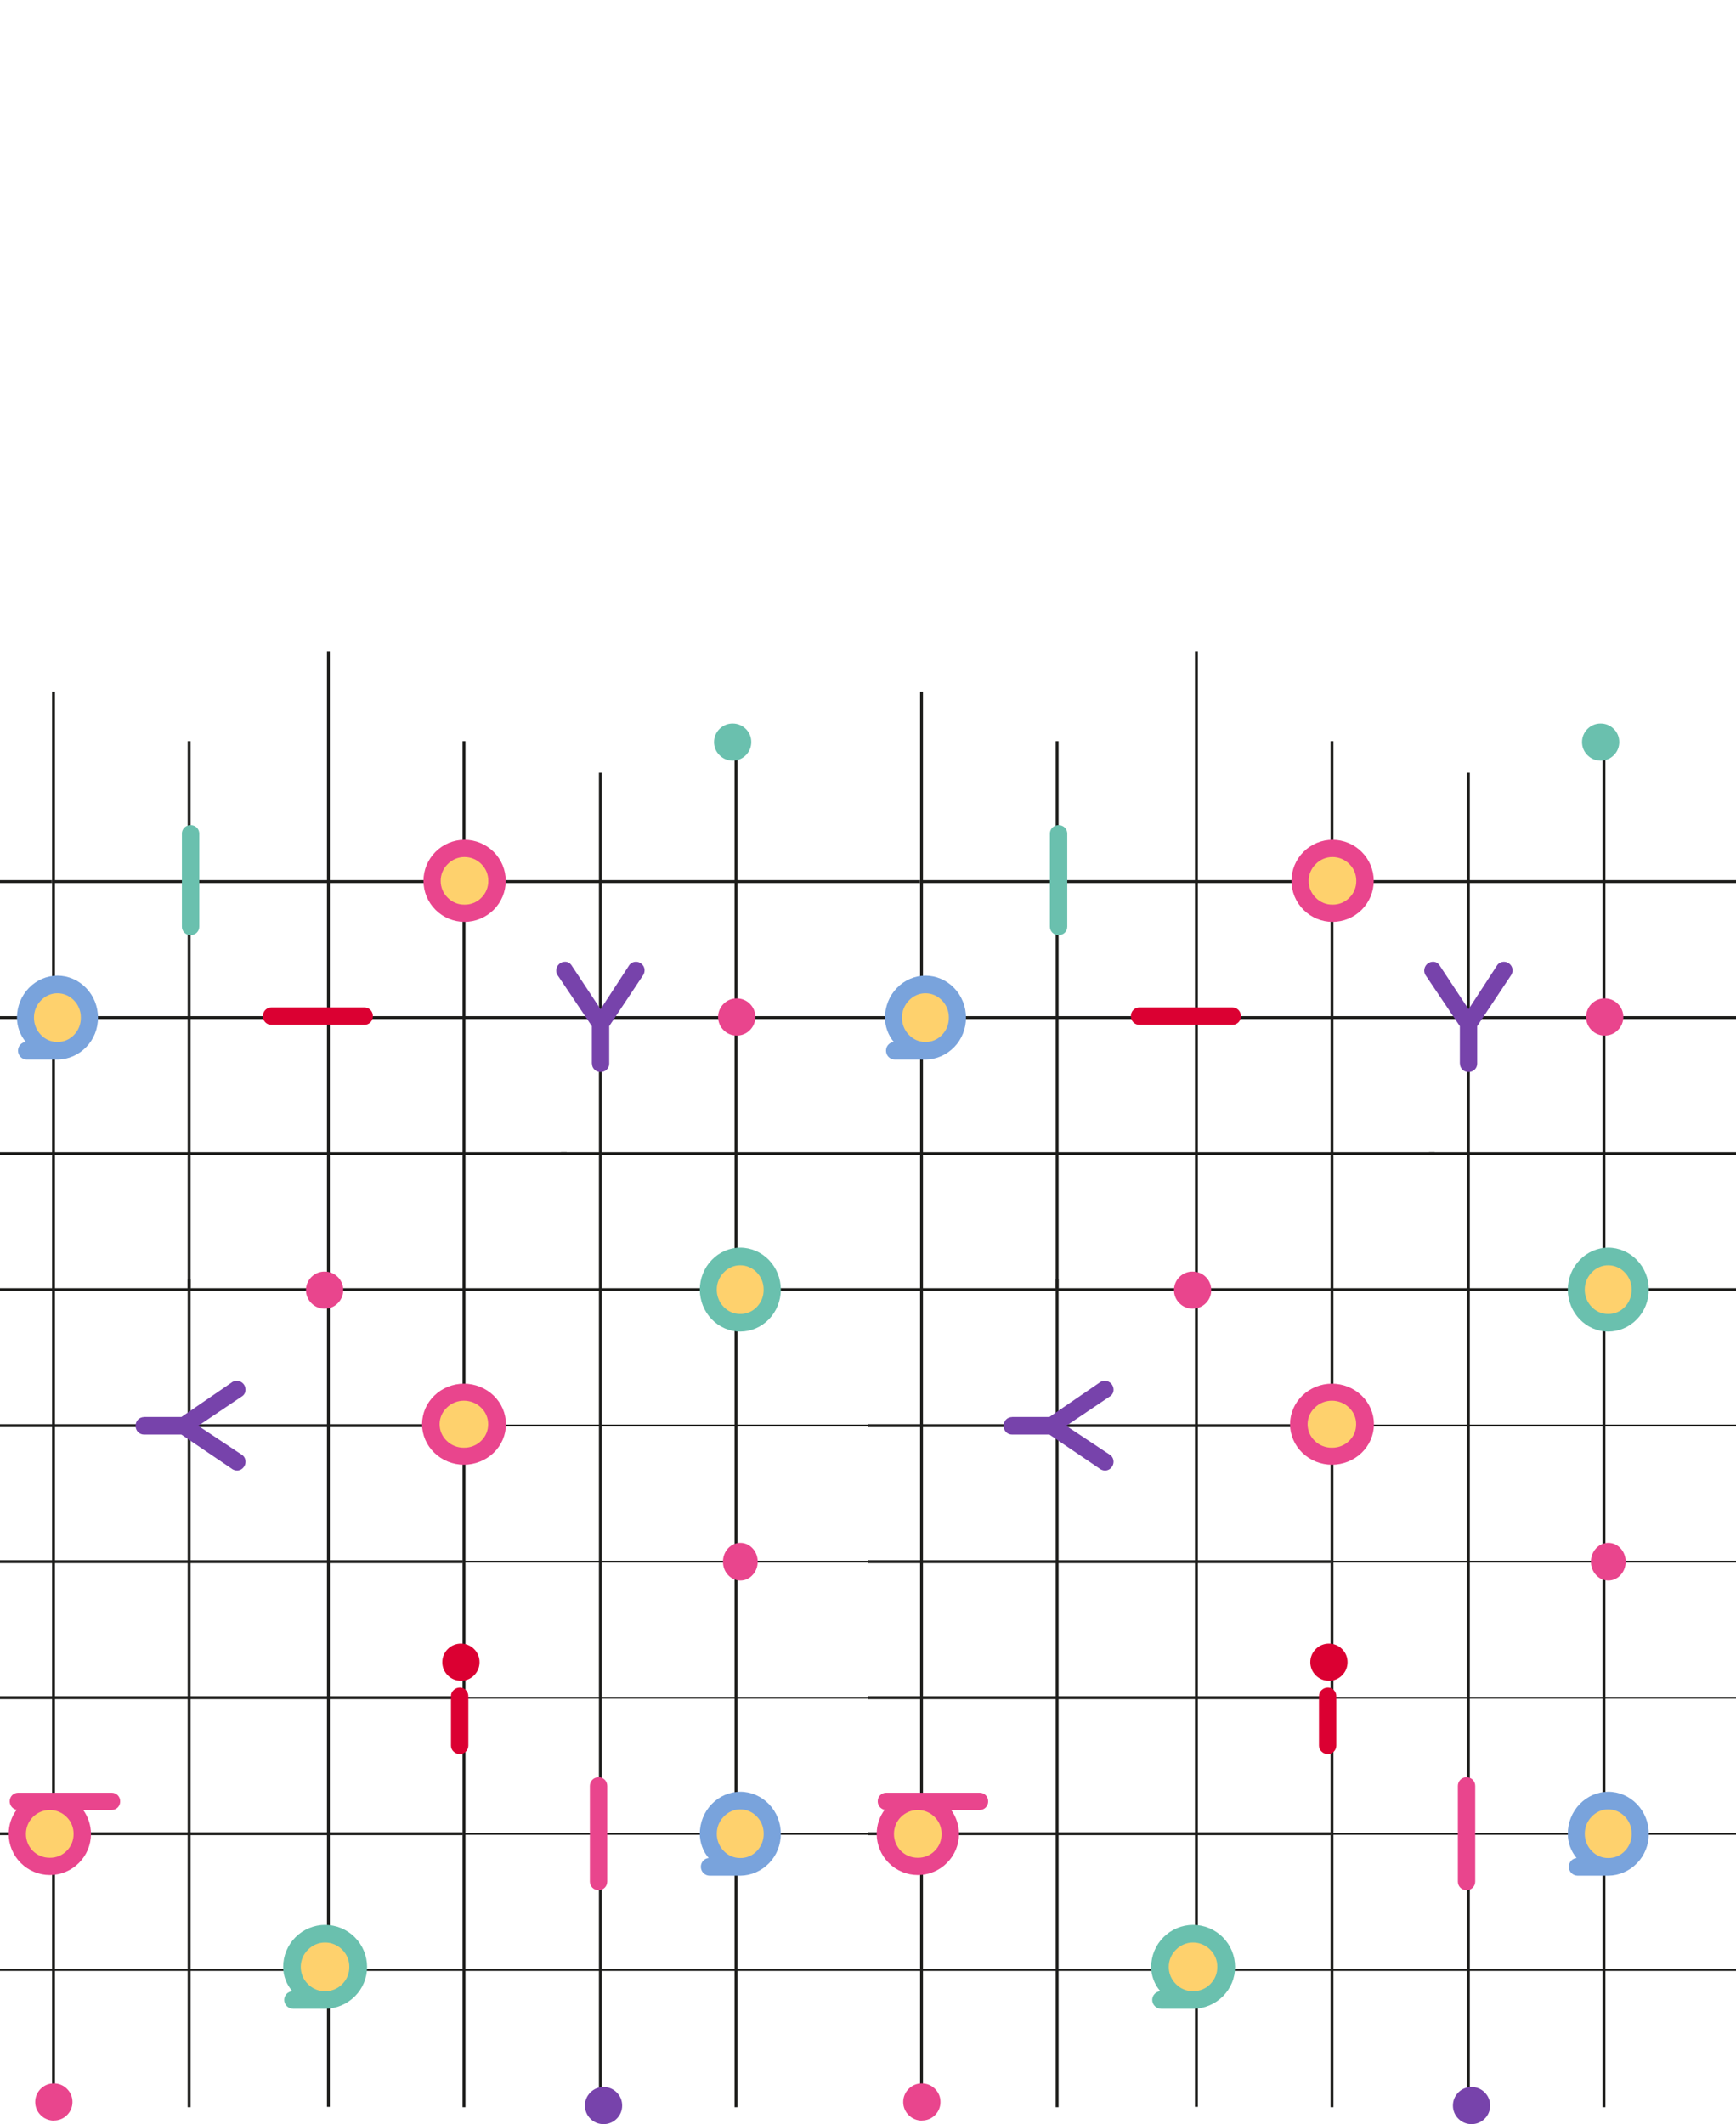 <svg width="600" height="734" viewBox="0 0 600 734" fill="none" xmlns="http://www.w3.org/2000/svg">
<g clip-path="url(#clip0_2_145)">
<path d="M17.867 304.113H-77.133V305.113H17.867" fill="#1D1D1B"/>
<path d="M300.867 304.113H17.867V305.113H300.867" fill="#1D1D1B"/>
<path d="M17.867 351.113H-77.133V352.113H17.867" fill="#1D1D1B"/>
<path d="M206.867 351.113H11.867V352.113H206.867" fill="#1D1D1B"/>
<path d="M300.867 351.113H206.867V352.113H300.867" fill="#1D1D1B"/>
<path d="M195.867 398.113H-77.133V399.113H195.867" fill="#1D1D1B"/>
<path d="M300.867 398.113H193.867V399.113H300.867" fill="#1D1D1B"/>
<path d="M300.867 445.113H-77.133V446.113H300.867" fill="#1D1D1B"/>
<path d="M159.867 492.113H-77.133V493.113H159.867" fill="#1D1D1B"/>
<path d="M159.867 539.113H-77.133V540.113H159.867" fill="#1D1D1B"/>
<path d="M159.867 586.113H-77.133V587.113H159.867" fill="#1D1D1B"/>
<path d="M159.867 633.113H-77.133V634.113H159.867" fill="#1D1D1B"/>
<path d="M160.035 680.422H-77.484V681.032H160.035" fill="#1D1D1B"/>
<path d="M301.867 492.238H158.229V492.849H301.867" fill="#1D1D1B"/>
<path d="M301.867 539.279H160.036V539.89H301.867" fill="#1D1D1B"/>
<path d="M301.867 586.326H160.219V586.937H301.867" fill="#1D1D1B"/>
<path d="M301.867 633.375H160.036V633.986H301.867" fill="#1D1D1B"/>
<path d="M301.867 680.422H160.036V681.032H301.867" fill="#1D1D1B"/>
<path d="M207 267L207 728H208L208 267" fill="#1D1D1B"/>
<path d="M253.867 256.113L253.867 728.113H254.867L254.867 256.113" fill="#1D1D1B"/>
<path d="M159.867 256.113L159.867 728.113H160.867L160.867 256.113" fill="#1D1D1B"/>
<path d="M64.867 442.113L64.867 728.113H65.867L65.867 442.113" fill="#1D1D1B"/>
<path d="M113 225L113 728H114L114 225" fill="#1D1D1B"/>
<path d="M65.867 445.113L65.867 256.113H64.867L64.867 445.113" fill="#1D1D1B"/>
<path d="M18 239L18 728H19L19 239" fill="#1D1D1B"/>
<path d="M49.783 489.616H62.697L79.876 477.839C80.427 477.372 81.12 477.115 81.836 477.113C82.262 477.114 82.683 477.206 83.072 477.384C83.461 477.561 83.809 477.819 84.094 478.142C84.604 478.725 84.88 479.482 84.867 480.262C84.865 480.675 84.768 481.082 84.583 481.449C84.398 481.816 84.13 482.134 83.802 482.376L68.521 492.672L83.856 502.844C84.176 503.118 84.433 503.461 84.608 503.848C84.782 504.235 84.871 504.656 84.867 505.082C84.864 505.794 84.612 506.482 84.155 507.022C83.885 507.367 83.541 507.645 83.15 507.835C82.759 508.024 82.33 508.119 81.897 508.113C81.181 508.102 80.49 507.845 79.937 507.382L62.697 495.697H49.783C49.395 495.701 49.01 495.624 48.651 495.473C48.292 495.321 47.967 495.098 47.695 494.815C47.423 494.533 47.209 494.198 47.067 493.83C46.925 493.461 46.858 493.068 46.868 492.672C46.858 492.277 46.925 491.883 47.067 491.515C47.209 491.147 47.423 490.811 47.695 490.529C47.967 490.247 48.292 490.023 48.651 489.871C49.01 489.72 49.395 489.644 49.783 489.647V489.616Z" fill="#7743AB"/>
<path d="M204.555 367.485V354.566L192.955 337.331C192.493 336.78 192.24 336.084 192.241 335.365C192.244 334.938 192.336 334.516 192.51 334.126C192.685 333.736 192.938 333.387 193.254 333.1C193.828 332.588 194.574 332.311 195.342 332.325C195.75 332.328 196.152 332.427 196.514 332.614C196.877 332.8 197.191 333.069 197.43 333.399L207.565 348.723L217.584 333.338C217.855 333.019 218.193 332.763 218.574 332.588C218.954 332.413 219.369 332.323 219.788 332.325C220.49 332.326 221.168 332.58 221.699 333.039C222.038 333.31 222.311 333.655 222.497 334.048C222.683 334.44 222.778 334.87 222.773 335.304C222.763 336.023 222.511 336.717 222.059 337.276L210.551 354.566V367.509C210.552 367.899 210.476 368.285 210.326 368.644C210.175 369.003 209.954 369.329 209.676 369.601C209.397 369.873 209.067 370.086 208.704 370.228C208.342 370.37 207.954 370.438 207.565 370.428C207.176 370.438 206.789 370.371 206.427 370.228C206.064 370.086 205.734 369.873 205.456 369.6C205.178 369.328 204.958 369.003 204.808 368.643C204.659 368.284 204.583 367.898 204.586 367.509L204.555 367.485Z" fill="#7743AB"/>
<path d="M93.78 348.113H125.961C126.348 348.111 126.732 348.187 127.09 348.337C127.447 348.488 127.771 348.709 128.043 348.989C128.314 349.269 128.526 349.601 128.668 349.965C128.809 350.329 128.877 350.719 128.866 351.11C128.877 351.502 128.809 351.891 128.668 352.256C128.526 352.621 128.314 352.953 128.043 353.233C127.772 353.514 127.448 353.736 127.09 353.887C126.732 354.038 126.348 354.115 125.961 354.113H93.78C93.392 354.116 93.007 354.039 92.648 353.889C92.29 353.738 91.965 353.516 91.694 353.236C91.422 352.955 91.209 352.623 91.067 352.258C90.925 351.893 90.858 351.502 90.868 351.11C90.859 350.719 90.927 350.329 91.069 349.965C91.211 349.6 91.424 349.268 91.696 348.989C91.968 348.709 92.292 348.488 92.65 348.337C93.008 348.187 93.392 348.111 93.78 348.113Z" fill="#DB0032"/>
<path d="M203.867 650.13V617.103C203.865 616.704 203.941 616.309 204.092 615.942C204.243 615.574 204.465 615.24 204.745 614.962C205.025 614.683 205.358 614.464 205.723 614.318C206.088 614.173 206.478 614.104 206.87 614.114C207.262 614.103 207.652 614.173 208.017 614.318C208.382 614.464 208.714 614.683 208.994 614.962C209.273 615.241 209.495 615.574 209.645 615.942C209.795 616.31 209.871 616.705 209.867 617.103V650.13C209.87 650.528 209.794 650.922 209.643 651.289C209.493 651.656 209.271 651.989 208.991 652.267C208.712 652.545 208.38 652.763 208.015 652.909C207.651 653.054 207.262 653.123 206.87 653.112C206.479 653.123 206.089 653.054 205.724 652.909C205.359 652.764 205.027 652.545 204.747 652.267C204.467 651.989 204.245 651.657 204.094 651.289C203.942 650.922 203.865 650.528 203.867 650.13Z" fill="#E9458D"/>
<path d="M62.867 320.207V288.026C62.864 287.638 62.94 287.253 63.09 286.895C63.24 286.537 63.462 286.212 63.742 285.94C64.022 285.668 64.354 285.455 64.719 285.313C65.085 285.171 65.475 285.104 65.867 285.114C66.259 285.104 66.65 285.171 67.015 285.313C67.38 285.455 67.713 285.668 67.993 285.94C68.273 286.212 68.494 286.537 68.645 286.895C68.795 287.253 68.871 287.638 68.867 288.026V320.207C68.87 320.594 68.793 320.978 68.643 321.336C68.492 321.693 68.27 322.017 67.99 322.289C67.71 322.56 67.378 322.772 67.013 322.914C66.649 323.055 66.259 323.123 65.867 323.112C65.475 323.123 65.086 323.055 64.721 322.914C64.356 322.772 64.024 322.56 63.744 322.289C63.464 322.017 63.242 321.693 63.092 321.336C62.941 320.978 62.865 320.594 62.867 320.207V320.207Z" fill="#6AC0AE"/>
<path d="M156.765 605.244C156.477 604.979 156.249 604.658 156.095 604.301C155.94 603.944 155.863 603.559 155.868 603.171V586.081C155.858 585.691 155.933 585.303 156.088 584.945C156.242 584.586 156.473 584.264 156.765 584.002C157.338 583.435 158.115 583.116 158.926 583.114C159.32 583.104 159.712 583.177 160.074 583.33C160.437 583.484 160.761 583.713 161.026 584.002C161.56 584.566 161.86 585.308 161.867 586.081V603.146C161.87 603.537 161.795 603.925 161.645 604.287C161.495 604.649 161.274 604.977 160.995 605.254C160.715 605.53 160.383 605.748 160.017 605.896C159.651 606.043 159.259 606.117 158.864 606.113C158.472 606.112 158.083 606.032 157.722 605.879C157.361 605.725 157.036 605.501 156.765 605.219V605.244Z" fill="#DB0032"/>
<path d="M159.303 580.765C160.144 580.775 160.979 580.616 161.758 580.296C162.536 579.976 163.242 579.502 163.833 578.903C164.439 578.314 164.921 577.609 165.248 576.829C165.575 576.05 165.742 575.212 165.738 574.367C165.748 573.517 165.585 572.673 165.259 571.888C164.932 571.103 164.449 570.393 163.839 569.8C163.248 569.2 162.541 568.725 161.761 568.404C160.982 568.083 160.146 567.922 159.303 567.932C158.461 567.923 157.627 568.083 156.849 568.403C156.07 568.723 155.364 569.196 154.773 569.794C154.165 570.39 153.683 571.101 153.356 571.887C153.028 572.673 152.862 573.516 152.868 574.367C152.865 575.212 153.033 576.049 153.36 576.829C153.687 577.608 154.168 578.313 154.773 578.903C155.364 579.501 156.07 579.975 156.849 580.294C157.627 580.614 158.461 580.774 159.303 580.765V580.765Z" fill="#DB0032"/>
<path d="M18.608 732.694C19.447 732.706 20.279 732.55 21.057 732.235C21.835 731.921 22.543 731.454 23.138 730.862C23.743 730.272 24.223 729.567 24.551 728.788C24.878 728.008 25.045 727.171 25.043 726.326C25.053 725.475 24.89 724.631 24.562 723.846C24.235 723.06 23.75 722.35 23.138 721.759C22.547 721.159 21.841 720.684 21.063 720.363C20.285 720.042 19.45 719.882 18.608 719.891C17.765 719.881 16.93 720.041 16.15 720.361C15.371 720.681 14.664 721.155 14.071 721.753C13.463 722.349 12.981 723.06 12.654 723.846C12.327 724.632 12.161 725.475 12.166 726.326C12.163 727.17 12.33 728.007 12.658 728.785C12.985 729.563 13.466 730.268 14.071 730.856C14.664 731.456 15.37 731.93 16.15 732.251C16.929 732.572 17.765 732.733 18.608 732.724V732.694Z" fill="#E9458D"/>
<path d="M255.867 546.113C256.652 546.122 257.431 545.959 258.156 545.634C258.882 545.309 259.54 544.829 260.091 544.222C260.656 543.627 261.105 542.914 261.411 542.125C261.716 541.337 261.871 540.49 261.867 539.635C261.877 538.773 261.725 537.918 261.421 537.122C261.116 536.326 260.666 535.606 260.096 535.005C259.544 534.398 258.885 533.918 258.159 533.593C257.432 533.268 256.653 533.105 255.867 533.114C255.082 533.106 254.304 533.269 253.578 533.594C252.853 533.919 252.195 534.399 251.643 535.005C251.076 535.608 250.627 536.329 250.322 537.124C250.017 537.919 249.862 538.773 249.867 539.635C249.865 540.49 250.021 541.336 250.326 542.124C250.631 542.912 251.079 543.626 251.643 544.222C252.195 544.828 252.853 545.308 253.578 545.633C254.304 545.958 255.082 546.121 255.867 546.113V546.113Z" fill="#E9458D"/>
<path d="M112.188 452.2C113.029 452.209 113.863 452.049 114.642 451.729C115.42 451.409 116.126 450.936 116.718 450.338C117.324 449.749 117.805 449.044 118.133 448.264C118.46 447.485 118.627 446.647 118.623 445.802C118.633 444.951 118.47 444.106 118.144 443.32C117.817 442.534 117.334 441.822 116.724 441.229C116.129 440.636 115.421 440.168 114.641 439.853C113.862 439.539 113.028 439.384 112.188 439.397C111.348 439.384 110.515 439.54 109.737 439.854C108.959 440.169 108.252 440.636 107.658 441.229C107.05 441.824 106.568 442.536 106.24 443.322C105.913 444.107 105.747 444.951 105.753 445.802C105.75 446.646 105.916 447.482 106.244 448.261C106.571 449.039 107.052 449.744 107.658 450.332C108.249 450.931 108.955 451.405 109.733 451.726C110.511 452.047 111.346 452.208 112.188 452.2Z" fill="#E9458D"/>
<path d="M208.596 733.959C209.437 733.968 210.272 733.808 211.05 733.488C211.828 733.168 212.534 732.695 213.126 732.097C213.731 731.507 214.212 730.801 214.539 730.022C214.866 729.243 215.033 728.405 215.031 727.56C215.041 726.709 214.878 725.865 214.55 725.08C214.223 724.295 213.738 723.585 213.126 722.994C212.535 722.395 211.829 721.921 211.051 721.6C210.272 721.279 209.438 721.117 208.596 721.125C207.753 721.117 206.917 721.278 206.138 721.599C205.359 721.92 204.652 722.394 204.06 722.994C203.452 723.588 202.971 724.299 202.645 725.083C202.319 725.868 202.154 726.711 202.161 727.56C202.157 728.405 202.323 729.242 202.649 730.021C202.976 730.801 203.455 731.506 204.06 732.097C204.652 732.695 205.359 733.169 206.139 733.488C206.918 733.808 207.753 733.968 208.596 733.959V733.959Z" fill="#7743AB"/>
<path d="M254.623 357.826C255.465 357.835 256.3 357.674 257.078 357.353C257.857 357.032 258.563 356.558 259.153 355.958C259.761 355.37 260.243 354.664 260.57 353.885C260.898 353.105 261.064 352.267 261.058 351.422C261.069 350.571 260.906 349.728 260.579 348.943C260.253 348.158 259.77 347.447 259.159 346.855C258.567 346.255 257.86 345.781 257.081 345.46C256.302 345.139 255.466 344.978 254.623 344.987C253.781 344.979 252.947 345.14 252.168 345.461C251.39 345.782 250.685 346.256 250.093 346.855C249.486 347.45 249.004 348.16 248.677 348.945C248.35 349.729 248.184 350.572 248.188 351.422C248.186 352.267 248.353 353.104 248.68 353.883C249.007 354.662 249.488 355.368 250.093 355.958C250.685 356.557 251.39 357.031 252.168 357.352C252.947 357.673 253.781 357.834 254.623 357.826V357.826Z" fill="#E9458D"/>
<path d="M253.219 262.834C254.06 262.842 254.895 262.682 255.673 262.362C256.451 262.042 257.157 261.569 257.749 260.972C258.354 260.382 258.835 259.676 259.162 258.897C259.489 258.118 259.657 257.281 259.654 256.435C259.664 255.584 259.5 254.74 259.174 253.954C258.848 253.168 258.365 252.456 257.755 251.863C257.162 251.264 256.455 250.791 255.676 250.471C254.897 250.151 254.061 249.991 253.219 250C252.378 249.991 251.543 250.151 250.765 250.471C249.987 250.791 249.281 251.264 248.689 251.863C248.081 252.458 247.599 253.17 247.272 253.955C246.944 254.741 246.779 255.584 246.784 256.435C246.781 257.28 246.948 258.116 247.275 258.894C247.602 259.673 248.083 260.377 248.689 260.965C249.28 261.564 249.986 262.039 250.764 262.359C251.542 262.68 252.377 262.842 253.219 262.834V262.834Z" fill="#6AC0AE"/>
<path d="M111.864 690.113C109.213 690.113 106.67 689.007 104.795 687.039C102.92 685.07 101.867 682.4 101.867 679.616C101.867 676.832 102.92 674.161 104.795 672.192C106.67 670.222 109.212 669.115 111.864 669.113C114.517 669.113 117.061 670.22 118.937 672.19C120.813 674.159 121.867 676.831 121.867 679.616C121.867 680.995 121.608 682.361 121.106 683.635C120.603 684.909 119.866 686.066 118.937 687.041C118.008 688.016 116.905 688.789 115.692 689.316C114.478 689.843 113.178 690.114 111.864 690.113Z" fill="#FED16D"/>
<path d="M256.864 455.113C255.551 455.114 254.251 454.856 253.038 454.354C251.824 453.852 250.722 453.115 249.793 452.187C248.865 451.259 248.129 450.156 247.627 448.943C247.124 447.73 246.866 446.429 246.867 445.116C246.866 443.803 247.124 442.502 247.626 441.289C248.128 440.075 248.865 438.972 249.793 438.044C250.721 437.115 251.824 436.378 253.037 435.875C254.25 435.372 255.551 435.113 256.864 435.113C259.517 435.113 262.061 436.167 263.937 438.043C265.813 439.919 266.867 442.463 266.867 445.116C266.867 446.43 266.608 447.73 266.106 448.943C265.603 450.157 264.866 451.259 263.937 452.187C263.008 453.116 261.905 453.852 260.692 454.354C259.478 454.856 258.178 455.114 256.864 455.113Z" fill="#FED16D"/>
<path d="M250.131 451.586C249.362 450.811 248.753 449.883 248.34 448.857C247.927 447.831 247.718 446.728 247.727 445.616C247.724 444.514 247.935 443.422 248.348 442.405C248.761 441.389 249.368 440.47 250.131 439.703C250.87 438.91 251.755 438.281 252.734 437.852C253.713 437.423 254.766 437.204 255.828 437.208C256.899 437.205 257.959 437.424 258.947 437.852C259.934 438.281 260.83 438.91 261.58 439.703C262.334 440.474 262.931 441.395 263.334 442.411C263.737 443.427 263.937 444.518 263.923 445.616C263.943 446.724 263.746 447.825 263.343 448.851C262.94 449.878 262.34 450.808 261.58 451.586C260.83 452.376 259.934 453 258.945 453.419C257.957 453.838 256.896 454.044 255.828 454.025C254.769 454.039 253.718 453.83 252.739 453.411C251.76 452.992 250.873 452.371 250.131 451.586V451.586ZM265.756 455.853C267.056 454.511 268.088 452.916 268.794 451.159C269.499 449.403 269.864 447.519 269.867 445.616C269.864 443.713 269.499 441.83 268.794 440.074C268.088 438.317 267.056 436.722 265.756 435.38C263.124 432.654 259.559 431.12 255.84 431.113C254.007 431.116 252.192 431.494 250.499 432.226C248.807 432.958 247.27 434.03 245.978 435.38C244.678 436.722 243.646 438.317 242.941 440.074C242.235 441.83 241.871 443.713 241.867 445.616C241.871 447.519 242.235 449.403 242.941 451.159C243.646 452.916 244.678 454.511 245.978 455.853C247.272 457.201 248.808 458.271 250.501 459.002C252.193 459.733 254.007 460.111 255.84 460.113C259.558 460.106 263.122 458.575 265.756 455.853V455.853Z" fill="#6AC0AE"/>
<path d="M160.87 502.113C158.217 502.113 155.673 501.059 153.797 499.183C151.921 497.307 150.867 494.763 150.867 492.11C150.869 489.458 151.923 486.916 153.799 485.041C155.675 483.166 158.218 482.113 160.87 482.113C163.521 482.115 166.063 483.169 167.937 485.043C169.812 486.917 170.866 489.459 170.867 492.11C170.867 494.762 169.814 497.306 167.94 499.181C166.065 501.057 163.522 502.112 160.87 502.113V502.113Z" fill="#FED16D"/>
<path d="M154.426 497.88C153.63 497.131 153 496.233 152.572 495.241C152.144 494.25 151.928 493.185 151.936 492.11C151.934 491.046 152.153 489.993 152.581 489.013C153.008 488.033 153.636 487.147 154.426 486.407C155.191 485.642 156.107 485.035 157.12 484.621C158.132 484.207 159.221 483.995 160.32 483.998C161.429 483.995 162.527 484.206 163.55 484.62C164.573 485.034 165.501 485.641 166.277 486.407C167.061 487.148 167.681 488.036 168.099 489.017C168.518 489.997 168.726 491.05 168.711 492.11C168.73 493.181 168.524 494.245 168.105 495.237C167.687 496.228 167.065 497.128 166.277 497.88C165.5 498.641 164.571 499.241 163.548 499.645C162.524 500.049 161.426 500.247 160.32 500.229C159.225 500.241 158.139 500.04 157.126 499.636C156.113 499.233 155.195 498.635 154.426 497.88V497.88ZM170.61 501.994C171.956 500.698 173.025 499.158 173.755 497.462C174.486 495.766 174.864 493.948 174.867 492.11C174.864 490.273 174.486 488.454 173.755 486.759C173.025 485.063 171.956 483.523 170.61 482.227C167.878 479.599 164.185 478.121 160.333 478.113C156.499 478.121 152.825 479.6 150.119 482.227C147.404 484.846 145.875 488.401 145.867 492.11C145.875 495.82 147.404 499.375 150.119 501.994C151.458 503.296 153.049 504.331 154.802 505.037C156.555 505.744 158.434 506.11 160.333 506.113C164.186 506.107 167.881 504.626 170.61 501.994V501.994Z" fill="#E9458D"/>
<path d="M160.87 314.113C158.218 314.113 155.675 313.06 153.799 311.186C151.923 309.311 150.869 306.768 150.867 304.116C150.867 301.463 151.921 298.919 153.797 297.043C155.673 295.167 158.217 294.113 160.87 294.113C163.522 294.115 166.065 295.169 167.94 297.045C169.814 298.921 170.867 301.464 170.867 304.116C170.866 306.767 169.812 309.309 167.937 311.183C166.063 313.058 163.521 314.112 160.87 314.113Z" fill="#FED16D"/>
<path d="M154.747 310.205C153.966 309.447 153.347 308.538 152.928 307.534C152.508 306.53 152.296 305.451 152.305 304.363C152.302 303.283 152.516 302.214 152.936 301.22C153.356 300.225 153.972 299.326 154.747 298.575C155.497 297.8 156.396 297.184 157.389 296.765C158.383 296.345 159.45 296.13 160.529 296.133C161.616 296.13 162.694 296.344 163.697 296.764C164.7 297.183 165.61 297.799 166.372 298.575C167.14 299.328 167.747 300.23 168.158 301.225C168.568 302.219 168.772 303.287 168.759 304.363C168.778 305.448 168.576 306.525 168.165 307.529C167.755 308.534 167.145 309.444 166.372 310.205C165.61 310.979 164.7 311.589 163.696 311.999C162.691 312.41 161.614 312.611 160.529 312.593C159.454 312.607 158.387 312.403 157.393 311.993C156.399 311.582 155.499 310.974 154.747 310.205V310.205ZM170.621 314.381C171.941 313.068 172.99 311.507 173.706 309.788C174.423 308.069 174.793 306.225 174.797 304.363C174.793 302.5 174.423 300.657 173.706 298.938C172.99 297.218 171.941 295.658 170.621 294.344C167.944 291.676 164.321 290.174 160.541 290.168C158.679 290.171 156.835 290.542 155.116 291.259C153.397 291.975 151.836 293.024 150.522 294.344C147.86 296.999 146.36 300.603 146.353 304.363C146.36 308.123 147.86 311.726 150.522 314.381C153.177 317.044 156.781 318.544 160.541 318.551C164.319 318.544 167.942 317.045 170.621 314.381V314.381Z" fill="#E9458D"/>
<path d="M17.87 644.113C15.218 644.113 12.675 643.008 10.799 641.039C8.923 639.071 7.869 636.401 7.867 633.616C7.867 630.831 8.921 628.159 10.797 626.189C12.673 624.22 15.217 623.113 17.87 623.113C20.522 623.115 23.065 624.222 24.939 626.192C26.814 628.161 27.867 630.832 27.867 633.616C27.866 636.4 26.812 639.069 24.937 641.037C23.063 643.005 20.521 644.112 17.87 644.113V644.113Z" fill="#FED16D"/>
<path d="M11.354 639.552C10.591 638.782 9.988 637.869 9.578 636.865C9.168 635.861 8.961 634.787 8.967 633.703C8.96 632.62 9.168 631.546 9.578 630.543C9.987 629.541 10.591 628.629 11.354 627.86C12.119 627.088 13.029 626.474 14.031 626.055C15.034 625.636 16.11 625.419 17.197 625.418C18.284 625.415 19.361 625.629 20.365 626.049C21.368 626.468 22.278 627.084 23.04 627.86C23.813 628.621 24.423 629.532 24.833 630.536C25.244 631.541 25.446 632.618 25.427 633.703C25.446 634.789 25.244 635.867 24.834 636.872C24.423 637.878 23.813 638.789 23.04 639.552C22.278 640.324 21.367 640.933 20.363 641.343C19.358 641.752 18.281 641.953 17.197 641.933C16.114 641.942 15.04 641.737 14.037 641.328C13.034 640.919 12.122 640.316 11.354 639.552ZM27.27 643.722C28.592 642.409 29.641 640.848 30.358 639.129C31.074 637.409 31.444 635.565 31.447 633.703C31.425 630.731 30.489 627.839 28.766 625.418H38.602C38.992 625.421 39.378 625.345 39.738 625.195C40.098 625.045 40.424 624.824 40.697 624.546C40.97 624.267 41.184 623.936 41.327 623.573C41.469 623.21 41.537 622.822 41.526 622.433C41.537 622.043 41.469 621.655 41.327 621.293C41.184 620.93 40.97 620.6 40.697 620.322C40.424 620.044 40.098 619.823 39.738 619.674C39.378 619.525 38.992 619.45 38.602 619.453H6.281C5.891 619.451 5.506 619.526 5.147 619.676C4.787 619.826 4.462 620.046 4.189 620.324C3.917 620.602 3.704 620.932 3.562 621.294C3.419 621.656 3.352 622.044 3.362 622.433C3.355 623.121 3.589 623.791 4.024 624.325C4.459 624.859 5.067 625.224 5.743 625.357C3.95 627.768 2.988 630.697 3.002 633.703C3.004 635.565 3.374 637.409 4.091 639.129C4.808 640.848 5.857 642.409 7.178 643.722C8.492 645.042 10.053 646.09 11.772 646.807C13.491 647.523 15.334 647.894 17.197 647.898C19.068 647.901 20.922 647.533 22.651 646.816C24.38 646.1 25.95 645.048 27.27 643.722V643.722Z" fill="#E9458D"/>
<path d="M255.873 644.113C253.221 644.113 250.676 643.008 248.8 641.039C246.924 639.071 245.869 636.401 245.867 633.616C245.867 630.831 246.921 628.159 248.798 626.189C250.674 624.22 253.219 623.113 255.873 623.113C258.525 623.117 261.067 624.225 262.941 626.194C264.815 628.163 265.867 630.833 265.867 633.616C265.866 636.4 264.812 639.069 262.936 641.037C261.061 643.005 258.519 644.112 255.867 644.113H255.873Z" fill="#FED16D"/>
<path d="M250.143 639.586C249.374 638.811 248.765 637.883 248.352 636.857C247.939 635.831 247.73 634.728 247.739 633.616C247.735 632.513 247.946 631.421 248.359 630.405C248.773 629.389 249.379 628.47 250.143 627.703C250.882 626.91 251.767 626.281 252.746 625.852C253.725 625.423 254.778 625.204 255.84 625.208C256.911 625.205 257.971 625.424 258.959 625.852C259.946 626.281 260.841 626.91 261.591 627.703C262.348 628.473 262.946 629.394 263.35 630.41C263.753 631.426 263.955 632.517 263.941 633.616C263.96 634.725 263.761 635.826 263.357 636.852C262.953 637.878 262.353 638.808 261.591 639.586C260.842 640.375 259.945 640.998 258.957 641.416C257.968 641.834 256.908 642.039 255.84 642.019C254.781 642.035 253.73 641.828 252.751 641.41C251.771 640.992 250.884 640.371 250.143 639.586V639.586ZM265.816 643.79C267.107 642.457 268.129 640.872 268.825 639.125C269.52 637.379 269.874 635.506 269.867 633.616C269.865 631.713 269.501 629.829 268.795 628.073C268.09 626.316 267.057 624.721 265.756 623.38C263.124 620.653 259.559 619.119 255.84 619.113C252.14 619.131 248.595 620.665 245.978 623.38C244.677 624.721 243.644 626.316 242.939 628.073C242.234 629.829 241.869 631.713 241.867 633.616C241.874 636.708 242.958 639.693 244.92 642.019C244.193 642.079 243.513 642.419 243.015 642.971C242.516 643.524 242.233 644.25 242.222 645.007C242.218 645.415 242.293 645.821 242.444 646.198C242.595 646.575 242.818 646.917 243.099 647.203C243.667 647.775 244.424 648.1 245.215 648.113H255.948C259.651 648.054 263.187 646.504 265.81 643.79H265.816Z" fill="#79A3DC"/>
<path d="M19.87 362.113C17.218 362.113 14.675 361.008 12.799 359.039C10.923 357.071 9.869 354.401 9.867 351.616C9.867 350.237 10.126 348.871 10.629 347.597C11.131 346.323 11.868 345.165 12.797 344.19C13.726 343.214 14.829 342.441 16.042 341.913C17.256 341.385 18.557 341.113 19.87 341.113C21.184 341.113 22.484 341.385 23.697 341.913C24.911 342.441 26.013 343.215 26.941 344.19C27.87 345.165 28.606 346.323 29.108 347.598C29.61 348.872 29.868 350.237 29.867 351.616C29.867 354.4 28.814 357.07 26.939 359.039C25.064 361.007 22.522 362.113 19.87 362.113Z" fill="#FED16D"/>
<path d="M14.143 357.586C13.375 356.81 12.767 355.882 12.354 354.856C11.941 353.83 11.731 352.728 11.739 351.616C11.737 350.514 11.948 349.422 12.361 348.406C12.774 347.39 13.38 346.471 14.143 345.703C14.883 344.911 15.768 344.283 16.747 343.854C17.726 343.425 18.778 343.205 19.84 343.208C20.911 343.205 21.971 343.424 22.959 343.852C23.946 344.281 24.841 344.91 25.591 345.703C26.348 346.473 26.946 347.394 27.349 348.41C27.753 349.426 27.955 350.517 27.941 351.616C27.96 352.725 27.761 353.826 27.357 354.852C26.953 355.878 26.353 356.808 25.591 357.586C24.842 358.376 23.946 359 22.957 359.419C21.968 359.838 20.908 360.044 19.84 360.025C18.781 360.038 17.731 359.828 16.752 359.409C15.773 358.99 14.885 358.37 14.143 357.586V357.586ZM29.816 361.79C31.107 360.457 32.13 358.872 32.825 357.125C33.52 355.379 33.874 353.506 33.867 351.616C33.864 349.714 33.5 347.831 32.796 346.074C32.091 344.318 31.061 342.723 29.762 341.38C27.128 338.654 23.561 337.12 19.84 337.113C16.14 337.133 12.596 338.666 9.978 341.38C8.678 342.722 7.645 344.317 6.94 346.073C6.235 347.83 5.87 349.713 5.867 351.616C5.875 354.71 6.959 357.696 8.92 360.025C8.193 360.083 7.513 360.421 7.013 360.972C6.514 361.524 6.232 362.25 6.222 363.007C6.218 363.415 6.293 363.821 6.444 364.198C6.595 364.575 6.818 364.917 7.099 365.203C7.667 365.775 8.424 366.1 9.215 366.113H19.942C23.646 366.059 27.184 364.508 29.804 361.79H29.816Z" fill="#79A3DC"/>
<path d="M106.438 685.582C105.642 684.807 105.011 683.879 104.583 682.853C104.155 681.827 103.939 680.725 103.948 679.613C103.946 678.511 104.166 677.419 104.593 676.403C105.021 675.388 105.649 674.469 106.438 673.701C107.204 672.91 108.12 672.282 109.133 671.854C110.145 671.425 111.234 671.205 112.333 671.206C113.442 671.204 114.541 671.423 115.565 671.852C116.589 672.28 117.518 672.909 118.296 673.701C119.077 674.472 119.695 675.393 120.112 676.409C120.529 677.425 120.737 678.515 120.724 679.613C120.744 680.721 120.539 681.821 120.122 682.847C119.705 683.873 119.083 684.804 118.296 685.582C117.519 686.372 116.589 686.995 115.564 687.414C114.539 687.833 113.44 688.04 112.333 688.02C111.237 688.035 110.149 687.826 109.136 687.407C108.122 686.988 107.205 686.367 106.438 685.582ZM122.672 689.785C124.008 688.452 125.067 686.867 125.788 685.121C126.508 683.375 126.875 681.503 126.867 679.613C126.863 677.711 126.486 675.828 125.755 674.072C125.025 672.316 123.956 670.721 122.61 669.379C119.881 666.653 116.186 665.119 112.333 665.113C108.502 665.131 104.833 666.664 102.125 669.379C100.779 670.721 99.71 672.316 98.979 674.072C98.249 675.828 97.871 677.711 97.867 679.613C97.874 682.706 98.997 685.692 101.029 688.02C100.275 688.078 99.57 688.415 99.052 688.967C98.534 689.518 98.24 690.244 98.228 691.001C98.225 691.41 98.304 691.816 98.461 692.193C98.618 692.57 98.85 692.912 99.143 693.197C99.728 693.773 100.513 694.102 101.334 694.113H112.457C116.294 694.055 119.957 692.502 122.672 689.785V689.785Z" fill="#6AC0AE"/>
</g>
<g clip-path="url(#clip1_2_145)">
<path d="M317.867 304.113H222.867V305.113H317.867" fill="#1D1D1B"/>
<path d="M600.867 304.113H317.867V305.113H600.867" fill="#1D1D1B"/>
<path d="M317.867 351.113H222.867V352.113H317.867" fill="#1D1D1B"/>
<path d="M506.867 351.113H311.867V352.113H506.867" fill="#1D1D1B"/>
<path d="M600.867 351.113H506.867V352.113H600.867" fill="#1D1D1B"/>
<path d="M495.867 398.113H222.867V399.113H495.867" fill="#1D1D1B"/>
<path d="M600.867 398.113H493.867V399.113H600.867" fill="#1D1D1B"/>
<path d="M600.867 445.113H222.867V446.113H600.867" fill="#1D1D1B"/>
<path d="M459.867 492.113H222.867V493.113H459.867" fill="#1D1D1B"/>
<path d="M459.867 539.113H222.867V540.113H459.867" fill="#1D1D1B"/>
<path d="M459.867 586.113H222.867V587.113H459.867" fill="#1D1D1B"/>
<path d="M459.867 633.113H222.867V634.113H459.867" fill="#1D1D1B"/>
<path d="M460.035 680.422H222.516V681.032H460.035" fill="#1D1D1B"/>
<path d="M601.867 492.238H458.229V492.849H601.867" fill="#1D1D1B"/>
<path d="M601.867 539.279H460.036V539.89H601.867" fill="#1D1D1B"/>
<path d="M601.867 586.326H460.219V586.937H601.867" fill="#1D1D1B"/>
<path d="M601.867 633.375H460.036V633.986H601.867" fill="#1D1D1B"/>
<path d="M601.867 680.422H460.036V681.032H601.867" fill="#1D1D1B"/>
<path d="M507 267V728H508V267" fill="#1D1D1B"/>
<path d="M553.867 256.113V728.113H554.867V256.113" fill="#1D1D1B"/>
<path d="M459.867 256.113L459.867 728.113H460.867L460.867 256.113" fill="#1D1D1B"/>
<path d="M364.867 442.113V728.113H365.867V442.113" fill="#1D1D1B"/>
<path d="M413 225L413 728H414L414 225" fill="#1D1D1B"/>
<path d="M365.867 445.113V256.113H364.867V445.113" fill="#1D1D1B"/>
<path d="M318 239L318 728H319L319 239" fill="#1D1D1B"/>
<path d="M349.783 489.616H362.697L379.877 477.839C380.427 477.372 381.12 477.115 381.836 477.113C382.262 477.114 382.683 477.206 383.072 477.384C383.461 477.561 383.809 477.819 384.094 478.142C384.604 478.725 384.88 479.482 384.867 480.262C384.865 480.675 384.768 481.082 384.583 481.449C384.398 481.816 384.13 482.134 383.802 482.376L368.521 492.672L383.856 502.844C384.176 503.118 384.433 503.461 384.607 503.848C384.782 504.235 384.871 504.656 384.867 505.082C384.864 505.794 384.612 506.482 384.155 507.022C383.885 507.367 383.541 507.645 383.15 507.835C382.759 508.024 382.33 508.119 381.897 508.113C381.181 508.102 380.49 507.845 379.937 507.382L362.697 495.697H349.783C349.395 495.701 349.01 495.624 348.651 495.473C348.292 495.321 347.967 495.098 347.695 494.815C347.423 494.533 347.209 494.198 347.067 493.83C346.925 493.461 346.858 493.068 346.868 492.672C346.858 492.277 346.925 491.883 347.067 491.515C347.209 491.147 347.423 490.811 347.695 490.529C347.967 490.247 348.292 490.023 348.651 489.871C349.01 489.72 349.395 489.644 349.783 489.647V489.616Z" fill="#7743AB"/>
<path d="M504.555 367.485V354.566L492.955 337.331C492.493 336.78 492.24 336.084 492.241 335.365C492.244 334.938 492.336 334.516 492.51 334.126C492.685 333.736 492.938 333.387 493.254 333.1C493.828 332.588 494.574 332.311 495.342 332.325C495.75 332.328 496.152 332.427 496.514 332.614C496.877 332.8 497.191 333.069 497.43 333.399L507.565 348.723L517.584 333.338C517.855 333.019 518.193 332.763 518.574 332.588C518.954 332.413 519.369 332.323 519.788 332.325C520.49 332.326 521.168 332.58 521.699 333.039C522.038 333.31 522.311 333.655 522.497 334.048C522.683 334.44 522.778 334.87 522.773 335.304C522.763 336.023 522.511 336.717 522.059 337.276L510.551 354.566V367.509C510.552 367.899 510.476 368.285 510.326 368.644C510.175 369.003 509.954 369.329 509.676 369.601C509.397 369.873 509.067 370.086 508.704 370.228C508.342 370.37 507.954 370.438 507.565 370.428C507.176 370.438 506.789 370.371 506.427 370.228C506.064 370.086 505.734 369.873 505.456 369.6C505.178 369.328 504.958 369.003 504.808 368.643C504.659 368.284 504.583 367.898 504.586 367.509L504.555 367.485Z" fill="#7743AB"/>
<path d="M393.78 348.113H425.961C426.348 348.111 426.732 348.187 427.09 348.337C427.447 348.488 427.771 348.709 428.043 348.989C428.314 349.269 428.526 349.601 428.668 349.965C428.809 350.329 428.877 350.719 428.866 351.11C428.877 351.502 428.809 351.891 428.668 352.256C428.526 352.621 428.314 352.953 428.043 353.233C427.772 353.514 427.448 353.736 427.09 353.887C426.732 354.038 426.348 354.115 425.961 354.113H393.78C393.392 354.116 393.007 354.039 392.648 353.889C392.29 353.738 391.965 353.516 391.694 353.236C391.422 352.955 391.209 352.623 391.067 352.258C390.925 351.893 390.858 351.502 390.868 351.11C390.858 350.719 390.927 350.329 391.069 349.965C391.211 349.6 391.424 349.268 391.696 348.989C391.967 348.709 392.292 348.488 392.65 348.337C393.008 348.187 393.392 348.111 393.78 348.113Z" fill="#DB0032"/>
<path d="M503.867 650.13V617.103C503.865 616.704 503.941 616.309 504.092 615.942C504.243 615.574 504.465 615.24 504.745 614.962C505.025 614.683 505.358 614.464 505.723 614.318C506.088 614.173 506.478 614.104 506.87 614.114C507.262 614.103 507.652 614.173 508.017 614.318C508.382 614.464 508.714 614.683 508.994 614.962C509.273 615.241 509.495 615.574 509.645 615.942C509.795 616.31 509.871 616.705 509.867 617.103V650.13C509.87 650.528 509.794 650.922 509.643 651.289C509.493 651.656 509.271 651.989 508.991 652.267C508.712 652.545 508.38 652.763 508.015 652.909C507.651 653.054 507.262 653.123 506.87 653.112C506.479 653.123 506.089 653.054 505.724 652.909C505.359 652.764 505.027 652.545 504.747 652.267C504.467 651.989 504.245 651.657 504.094 651.289C503.942 650.922 503.865 650.528 503.867 650.13Z" fill="#E9458D"/>
<path d="M362.867 320.207V288.026C362.864 287.638 362.94 287.253 363.09 286.895C363.24 286.537 363.462 286.212 363.742 285.94C364.022 285.668 364.354 285.455 364.719 285.313C365.085 285.171 365.475 285.104 365.867 285.114C366.259 285.104 366.65 285.171 367.015 285.313C367.38 285.455 367.713 285.668 367.993 285.94C368.273 286.212 368.494 286.537 368.645 286.895C368.795 287.253 368.871 287.638 368.867 288.026V320.207C368.87 320.594 368.793 320.978 368.643 321.336C368.492 321.693 368.27 322.017 367.99 322.289C367.71 322.56 367.378 322.772 367.013 322.914C366.649 323.055 366.259 323.123 365.867 323.112C365.476 323.123 365.086 323.055 364.721 322.914C364.356 322.772 364.024 322.56 363.744 322.289C363.464 322.017 363.242 321.693 363.092 321.336C362.941 320.978 362.865 320.594 362.867 320.207V320.207Z" fill="#6AC0AE"/>
<path d="M456.765 605.244C456.477 604.979 456.249 604.658 456.095 604.301C455.94 603.944 455.863 603.559 455.868 603.171V586.081C455.858 585.691 455.933 585.303 456.088 584.945C456.242 584.586 456.473 584.264 456.765 584.002C457.338 583.435 458.115 583.116 458.926 583.114C459.32 583.104 459.712 583.177 460.074 583.33C460.437 583.484 460.761 583.713 461.026 584.002C461.56 584.566 461.86 585.308 461.867 586.081V603.146C461.87 603.537 461.795 603.925 461.645 604.287C461.495 604.649 461.274 604.977 460.995 605.254C460.715 605.53 460.383 605.748 460.017 605.896C459.651 606.043 459.259 606.117 458.864 606.113C458.472 606.112 458.083 606.032 457.722 605.879C457.361 605.725 457.036 605.501 456.765 605.219V605.244Z" fill="#DB0032"/>
<path d="M459.303 580.765C460.144 580.775 460.979 580.616 461.758 580.296C462.536 579.976 463.242 579.502 463.833 578.903C464.439 578.314 464.921 577.609 465.248 576.829C465.575 576.05 465.742 575.212 465.738 574.367C465.748 573.517 465.585 572.673 465.259 571.888C464.932 571.103 464.449 570.393 463.839 569.8C463.248 569.2 462.541 568.725 461.761 568.404C460.982 568.083 460.146 567.922 459.303 567.932C458.461 567.923 457.627 568.083 456.849 568.403C456.07 568.723 455.364 569.196 454.773 569.794C454.165 570.39 453.683 571.101 453.356 571.887C453.028 572.673 452.862 573.516 452.868 574.367C452.865 575.212 453.033 576.049 453.36 576.829C453.687 577.608 454.168 578.313 454.773 578.903C455.364 579.501 456.07 579.975 456.849 580.294C457.627 580.614 458.461 580.774 459.303 580.765V580.765Z" fill="#DB0032"/>
<path d="M318.608 732.694C319.447 732.706 320.279 732.55 321.057 732.235C321.835 731.921 322.543 731.454 323.138 730.862C323.743 730.272 324.223 729.567 324.551 728.788C324.878 728.008 325.045 727.171 325.042 726.326C325.053 725.475 324.89 724.631 324.562 723.846C324.234 723.06 323.75 722.35 323.138 721.759C322.547 721.159 321.841 720.684 321.063 720.363C320.285 720.042 319.449 719.882 318.608 719.891C317.765 719.881 316.93 720.041 316.15 720.361C315.371 720.681 314.664 721.155 314.071 721.753C313.463 722.349 312.981 723.06 312.654 723.846C312.327 724.632 312.161 725.475 312.166 726.326C312.163 727.17 312.33 728.007 312.658 728.785C312.985 729.563 313.466 730.268 314.071 730.856C314.664 731.456 315.37 731.93 316.15 732.251C316.929 732.572 317.765 732.733 318.608 732.724V732.694Z" fill="#E9458D"/>
<path d="M555.867 546.113C556.652 546.122 557.431 545.959 558.156 545.634C558.882 545.309 559.54 544.829 560.091 544.222C560.656 543.627 561.105 542.914 561.411 542.125C561.716 541.337 561.871 540.49 561.867 539.635C561.877 538.773 561.725 537.918 561.421 537.122C561.116 536.326 560.666 535.606 560.096 535.005C559.544 534.398 558.885 533.918 558.159 533.593C557.432 533.268 556.653 533.105 555.867 533.114C555.082 533.106 554.304 533.269 553.578 533.594C552.853 533.919 552.195 534.399 551.643 535.005C551.076 535.608 550.627 536.329 550.322 537.124C550.017 537.919 549.862 538.773 549.867 539.635C549.865 540.49 550.021 541.336 550.326 542.124C550.631 542.912 551.079 543.626 551.643 544.222C552.195 544.828 552.853 545.308 553.578 545.633C554.304 545.958 555.082 546.121 555.867 546.113V546.113Z" fill="#E9458D"/>
<path d="M412.188 452.2C413.029 452.209 413.863 452.049 414.642 451.729C415.42 451.409 416.126 450.936 416.718 450.338C417.324 449.749 417.805 449.044 418.133 448.264C418.46 447.485 418.627 446.647 418.623 445.802C418.633 444.951 418.47 444.106 418.144 443.32C417.817 442.534 417.334 441.822 416.724 441.229C416.129 440.636 415.421 440.168 414.641 439.853C413.862 439.539 413.028 439.384 412.188 439.397C411.348 439.384 410.515 439.54 409.737 439.854C408.959 440.169 408.252 440.636 407.658 441.229C407.05 441.824 406.568 442.536 406.24 443.322C405.913 444.107 405.747 444.951 405.753 445.802C405.75 446.646 405.916 447.482 406.244 448.261C406.571 449.039 407.052 449.744 407.658 450.332C408.249 450.931 408.955 451.405 409.733 451.726C410.511 452.047 411.346 452.208 412.188 452.2Z" fill="#E9458D"/>
<path d="M508.596 733.959C509.437 733.968 510.272 733.808 511.05 733.488C511.828 733.168 512.534 732.695 513.126 732.097C513.731 731.507 514.212 730.801 514.539 730.022C514.866 729.243 515.033 728.405 515.031 727.56C515.041 726.709 514.878 725.865 514.55 725.08C514.223 724.295 513.738 723.585 513.126 722.994C512.535 722.395 511.829 721.921 511.051 721.6C510.272 721.279 509.438 721.117 508.596 721.125C507.753 721.117 506.917 721.278 506.138 721.599C505.359 721.92 504.652 722.394 504.06 722.994C503.452 723.588 502.971 724.299 502.645 725.083C502.319 725.868 502.154 726.711 502.161 727.56C502.157 728.405 502.323 729.242 502.649 730.021C502.976 730.801 503.455 731.506 504.06 732.097C504.652 732.695 505.359 733.169 506.139 733.488C506.918 733.808 507.753 733.968 508.596 733.959V733.959Z" fill="#7743AB"/>
<path d="M554.623 357.826C555.465 357.835 556.3 357.674 557.078 357.353C557.857 357.032 558.563 356.558 559.153 355.958C559.761 355.37 560.243 354.664 560.57 353.885C560.898 353.105 561.064 352.267 561.058 351.422C561.069 350.571 560.906 349.728 560.579 348.943C560.253 348.158 559.77 347.447 559.159 346.855C558.567 346.255 557.86 345.781 557.081 345.46C556.302 345.139 555.466 344.978 554.623 344.987C553.781 344.979 552.947 345.14 552.168 345.461C551.39 345.782 550.685 346.256 550.093 346.855C549.486 347.45 549.004 348.16 548.677 348.945C548.35 349.729 548.184 350.572 548.188 351.422C548.186 352.267 548.353 353.104 548.68 353.883C549.007 354.662 549.488 355.368 550.093 355.958C550.685 356.557 551.39 357.031 552.168 357.352C552.947 357.673 553.781 357.834 554.623 357.826V357.826Z" fill="#E9458D"/>
<path d="M553.219 262.834C554.06 262.842 554.895 262.682 555.673 262.362C556.451 262.042 557.157 261.569 557.749 260.972C558.354 260.382 558.835 259.676 559.162 258.897C559.489 258.118 559.657 257.281 559.654 256.435C559.664 255.584 559.5 254.74 559.174 253.954C558.848 253.168 558.365 252.456 557.755 251.863C557.162 251.264 556.455 250.791 555.676 250.471C554.897 250.151 554.061 249.991 553.219 250C552.378 249.991 551.543 250.151 550.765 250.471C549.987 250.791 549.281 251.264 548.689 251.863C548.081 252.458 547.599 253.17 547.272 253.955C546.944 254.741 546.779 255.584 546.784 256.435C546.781 257.28 546.948 258.116 547.275 258.894C547.602 259.673 548.083 260.377 548.689 260.965C549.28 261.564 549.986 262.039 550.764 262.359C551.542 262.68 552.377 262.842 553.219 262.834V262.834Z" fill="#6AC0AE"/>
<path d="M411.864 690.113C409.213 690.113 406.67 689.007 404.795 687.039C402.92 685.07 401.867 682.4 401.867 679.616C401.867 676.832 402.92 674.161 404.795 672.192C406.67 670.222 409.212 669.115 411.864 669.113C414.517 669.113 417.061 670.22 418.937 672.19C420.813 674.159 421.867 676.831 421.867 679.616C421.867 680.995 421.608 682.361 421.106 683.635C420.603 684.909 419.866 686.066 418.937 687.041C418.008 688.016 416.905 688.789 415.692 689.316C414.478 689.843 413.178 690.114 411.864 690.113Z" fill="#FED16D"/>
<path d="M556.864 455.113C555.551 455.114 554.251 454.856 553.038 454.354C551.824 453.852 550.722 453.115 549.793 452.187C548.865 451.259 548.129 450.156 547.627 448.943C547.124 447.73 546.866 446.429 546.867 445.116C546.866 443.803 547.124 442.502 547.626 441.289C548.128 440.075 548.865 438.972 549.793 438.044C550.721 437.115 551.824 436.378 553.037 435.875C554.25 435.372 555.551 435.113 556.864 435.113C559.517 435.113 562.061 436.167 563.937 438.043C565.813 439.919 566.867 442.463 566.867 445.116C566.867 446.43 566.608 447.73 566.106 448.943C565.603 450.157 564.866 451.259 563.937 452.187C563.008 453.116 561.905 453.852 560.692 454.354C559.478 454.856 558.178 455.114 556.864 455.113Z" fill="#FED16D"/>
<path d="M550.131 451.586C549.362 450.811 548.753 449.883 548.34 448.857C547.927 447.831 547.718 446.728 547.727 445.616C547.724 444.514 547.935 443.422 548.348 442.405C548.761 441.389 549.368 440.47 550.131 439.703C550.87 438.91 551.755 438.281 552.734 437.852C553.713 437.423 554.766 437.204 555.828 437.208C556.899 437.205 557.959 437.424 558.947 437.852C559.934 438.281 560.83 438.91 561.58 439.703C562.334 440.474 562.931 441.395 563.334 442.411C563.737 443.427 563.937 444.518 563.923 445.616C563.943 446.724 563.746 447.825 563.343 448.851C562.94 449.878 562.34 450.808 561.58 451.586C560.83 452.376 559.934 453 558.945 453.419C557.957 453.838 556.896 454.044 555.828 454.025C554.769 454.039 553.718 453.83 552.739 453.411C551.76 452.992 550.873 452.371 550.131 451.586V451.586ZM565.756 455.853C567.056 454.511 568.088 452.916 568.794 451.159C569.499 449.403 569.864 447.519 569.867 445.616C569.864 443.713 569.499 441.83 568.794 440.074C568.088 438.317 567.056 436.722 565.756 435.38C563.124 432.654 559.559 431.12 555.84 431.113C554.007 431.116 552.192 431.494 550.499 432.226C548.807 432.958 547.27 434.03 545.978 435.38C544.678 436.722 543.646 438.317 542.941 440.074C542.235 441.83 541.871 443.713 541.867 445.616C541.871 447.519 542.235 449.403 542.941 451.159C543.646 452.916 544.678 454.511 545.978 455.853C547.272 457.201 548.808 458.271 550.501 459.002C552.193 459.733 554.007 460.111 555.84 460.113C559.558 460.106 563.122 458.575 565.756 455.853V455.853Z" fill="#6AC0AE"/>
<path d="M460.87 502.113C458.217 502.113 455.673 501.059 453.797 499.183C451.921 497.307 450.867 494.763 450.867 492.11C450.869 489.458 451.923 486.916 453.799 485.041C455.675 483.166 458.218 482.113 460.87 482.113C463.521 482.115 466.063 483.169 467.937 485.043C469.812 486.917 470.866 489.459 470.867 492.11C470.867 494.762 469.814 497.306 467.94 499.181C466.065 501.057 463.522 502.112 460.87 502.113V502.113Z" fill="#FED16D"/>
<path d="M454.426 497.88C453.63 497.131 453 496.233 452.572 495.241C452.144 494.25 451.928 493.185 451.936 492.11C451.934 491.046 452.153 489.993 452.581 489.013C453.008 488.033 453.636 487.147 454.426 486.407C455.191 485.642 456.107 485.035 457.12 484.621C458.132 484.207 459.221 483.995 460.32 483.998C461.429 483.995 462.527 484.206 463.55 484.62C464.573 485.034 465.501 485.641 466.277 486.407C467.061 487.148 467.681 488.036 468.099 489.017C468.518 489.997 468.726 491.05 468.711 492.11C468.73 493.181 468.524 494.245 468.105 495.237C467.687 496.228 467.065 497.128 466.277 497.88C465.5 498.641 464.571 499.241 463.548 499.645C462.524 500.049 461.426 500.247 460.32 500.229C459.225 500.241 458.139 500.04 457.126 499.636C456.113 499.233 455.195 498.635 454.426 497.88V497.88ZM470.61 501.994C471.956 500.698 473.025 499.158 473.755 497.462C474.486 495.766 474.864 493.948 474.867 492.11C474.864 490.273 474.486 488.454 473.755 486.759C473.025 485.063 471.956 483.523 470.61 482.227C467.878 479.599 464.185 478.121 460.333 478.113C456.499 478.121 452.825 479.6 450.119 482.227C447.404 484.846 445.875 488.401 445.867 492.11C445.875 495.82 447.404 499.375 450.119 501.994C451.458 503.296 453.049 504.331 454.802 505.037C456.555 505.744 458.434 506.11 460.333 506.113C464.186 506.107 467.881 504.626 470.61 501.994V501.994Z" fill="#E9458D"/>
<path d="M460.87 314.113C458.218 314.113 455.675 313.06 453.799 311.186C451.923 309.311 450.869 306.768 450.867 304.116C450.867 301.463 451.921 298.919 453.797 297.043C455.673 295.167 458.217 294.113 460.87 294.113C463.522 294.115 466.065 295.169 467.94 297.045C469.814 298.921 470.867 301.464 470.867 304.116C470.866 306.767 469.812 309.309 467.937 311.183C466.063 313.058 463.521 314.112 460.87 314.113Z" fill="#FED16D"/>
<path d="M454.747 310.205C453.966 309.447 453.347 308.538 452.928 307.534C452.508 306.53 452.296 305.451 452.305 304.363C452.302 303.283 452.516 302.214 452.936 301.22C453.356 300.225 453.972 299.326 454.747 298.575C455.497 297.8 456.396 297.184 457.389 296.765C458.383 296.345 459.45 296.13 460.529 296.133C461.616 296.13 462.694 296.344 463.697 296.764C464.7 297.183 465.61 297.799 466.372 298.575C467.14 299.328 467.747 300.23 468.158 301.225C468.568 302.219 468.772 303.287 468.759 304.363C468.778 305.448 468.576 306.525 468.165 307.529C467.755 308.534 467.145 309.444 466.372 310.205C465.61 310.979 464.7 311.589 463.696 311.999C462.691 312.41 461.614 312.611 460.529 312.593C459.454 312.607 458.387 312.403 457.393 311.993C456.399 311.582 455.499 310.974 454.747 310.205V310.205ZM470.621 314.381C471.941 313.068 472.99 311.507 473.706 309.788C474.423 308.069 474.793 306.225 474.797 304.363C474.793 302.5 474.423 300.657 473.706 298.938C472.99 297.218 471.941 295.658 470.621 294.344C467.944 291.676 464.321 290.174 460.541 290.168C458.679 290.171 456.835 290.542 455.116 291.259C453.397 291.975 451.836 293.024 450.522 294.344C447.86 296.999 446.36 300.603 446.353 304.363C446.36 308.123 447.86 311.726 450.522 314.381C453.177 317.044 456.781 318.544 460.541 318.551C464.319 318.544 467.942 317.045 470.621 314.381V314.381Z" fill="#E9458D"/>
<path d="M317.87 644.113C315.218 644.113 312.675 643.008 310.799 641.039C308.923 639.071 307.869 636.401 307.867 633.616C307.867 630.831 308.921 628.159 310.797 626.189C312.673 624.22 315.217 623.113 317.87 623.113C320.522 623.115 323.065 624.222 324.939 626.192C326.814 628.161 327.867 630.832 327.867 633.616C327.866 636.4 326.812 639.069 324.937 641.037C323.063 643.005 320.521 644.112 317.87 644.113V644.113Z" fill="#FED16D"/>
<path d="M311.354 639.552C310.591 638.782 309.988 637.869 309.578 636.865C309.168 635.861 308.961 634.787 308.967 633.703C308.96 632.62 309.168 631.546 309.578 630.543C309.987 629.541 310.591 628.629 311.354 627.86C312.119 627.088 313.029 626.474 314.031 626.055C315.034 625.636 316.11 625.419 317.197 625.418C318.284 625.415 319.361 625.629 320.365 626.049C321.368 626.468 322.278 627.084 323.04 627.86C323.813 628.621 324.423 629.532 324.833 630.536C325.244 631.541 325.446 632.618 325.427 633.703C325.446 634.789 325.244 635.867 324.834 636.872C324.423 637.878 323.813 638.789 323.04 639.552C322.278 640.324 321.367 640.933 320.363 641.343C319.358 641.752 318.281 641.953 317.197 641.933C316.114 641.942 315.04 641.737 314.037 641.328C313.034 640.919 312.122 640.316 311.354 639.552ZM327.27 643.722C328.592 642.409 329.641 640.848 330.358 639.129C331.074 637.409 331.444 635.565 331.446 633.703C331.425 630.731 330.489 627.839 328.766 625.418H338.602C338.992 625.421 339.378 625.345 339.738 625.195C340.098 625.045 340.424 624.824 340.697 624.546C340.97 624.267 341.184 623.936 341.327 623.573C341.469 623.21 341.537 622.822 341.526 622.433C341.537 622.043 341.469 621.655 341.327 621.293C341.184 620.93 340.97 620.6 340.697 620.322C340.424 620.044 340.098 619.823 339.738 619.674C339.378 619.525 338.991 619.45 338.602 619.453H306.281C305.891 619.451 305.506 619.526 305.147 619.676C304.787 619.826 304.462 620.046 304.189 620.324C303.917 620.602 303.704 620.932 303.562 621.294C303.419 621.656 303.352 622.044 303.362 622.433C303.355 623.121 303.589 623.791 304.024 624.325C304.459 624.859 305.067 625.224 305.743 625.357C303.95 627.768 302.988 630.697 303.002 633.703C303.004 635.565 303.374 637.409 304.091 639.129C304.808 640.848 305.857 642.409 307.178 643.722C308.492 645.042 310.053 646.09 311.772 646.807C313.491 647.523 315.334 647.894 317.197 647.898C319.068 647.901 320.922 647.533 322.651 646.816C324.38 646.1 325.95 645.048 327.27 643.722V643.722Z" fill="#E9458D"/>
<path d="M555.873 644.113C553.221 644.113 550.676 643.008 548.8 641.039C546.924 639.071 545.869 636.401 545.867 633.616C545.867 630.831 546.921 628.159 548.798 626.189C550.674 624.22 553.219 623.113 555.873 623.113C558.525 623.117 561.067 624.225 562.941 626.194C564.815 628.163 565.867 630.833 565.867 633.616C565.866 636.4 564.812 639.069 562.936 641.037C561.061 643.005 558.519 644.112 555.867 644.113H555.873Z" fill="#FED16D"/>
<path d="M550.143 639.586C549.374 638.811 548.765 637.883 548.352 636.857C547.939 635.831 547.73 634.728 547.739 633.616C547.735 632.513 547.946 631.421 548.359 630.405C548.773 629.389 549.379 628.47 550.143 627.703C550.882 626.91 551.767 626.281 552.746 625.852C553.725 625.423 554.778 625.204 555.84 625.208C556.911 625.205 557.971 625.424 558.959 625.852C559.946 626.281 560.841 626.91 561.591 627.703C562.348 628.473 562.946 629.394 563.35 630.41C563.753 631.426 563.955 632.517 563.941 633.616C563.96 634.725 563.761 635.826 563.357 636.852C562.953 637.878 562.353 638.808 561.591 639.586C560.842 640.375 559.945 640.998 558.957 641.416C557.968 641.834 556.908 642.039 555.84 642.019C554.781 642.035 553.73 641.828 552.751 641.41C551.771 640.992 550.884 640.371 550.143 639.586V639.586ZM565.816 643.79C567.107 642.457 568.129 640.872 568.825 639.125C569.52 637.379 569.874 635.506 569.867 633.616C569.865 631.713 569.501 629.829 568.795 628.073C568.09 626.316 567.057 624.721 565.756 623.38C563.124 620.653 559.559 619.119 555.84 619.113C552.14 619.131 548.595 620.665 545.978 623.38C544.677 624.721 543.644 626.316 542.939 628.073C542.234 629.829 541.869 631.713 541.867 633.616C541.874 636.708 542.958 639.693 544.92 642.019C544.193 642.079 543.513 642.419 543.015 642.971C542.516 643.524 542.233 644.25 542.222 645.007C542.218 645.415 542.293 645.821 542.444 646.198C542.595 646.575 542.818 646.917 543.099 647.203C543.667 647.775 544.424 648.1 545.215 648.113H555.948C559.651 648.054 563.187 646.504 565.81 643.79H565.816Z" fill="#79A3DC"/>
<path d="M319.87 362.113C317.218 362.113 314.675 361.008 312.799 359.039C310.923 357.071 309.869 354.401 309.867 351.616C309.867 350.237 310.126 348.871 310.629 347.597C311.131 346.323 311.868 345.165 312.797 344.19C313.726 343.214 314.829 342.441 316.042 341.913C317.256 341.385 318.557 341.113 319.87 341.113C321.184 341.113 322.484 341.385 323.697 341.913C324.911 342.441 326.013 343.215 326.941 344.19C327.87 345.165 328.606 346.323 329.108 347.598C329.61 348.872 329.868 350.237 329.867 351.616C329.867 354.4 328.814 357.07 326.939 359.039C325.064 361.007 322.522 362.113 319.87 362.113Z" fill="#FED16D"/>
<path d="M314.143 357.586C313.375 356.81 312.767 355.882 312.354 354.856C311.941 353.83 311.731 352.728 311.739 351.616C311.737 350.514 311.948 349.422 312.361 348.406C312.774 347.39 313.38 346.471 314.143 345.703C314.882 344.911 315.768 344.283 316.747 343.854C317.726 343.425 318.778 343.205 319.84 343.208C320.911 343.205 321.971 343.424 322.959 343.852C323.946 344.281 324.842 344.91 325.592 345.703C326.348 346.473 326.946 347.394 327.349 348.41C327.753 349.426 327.955 350.517 327.941 351.616C327.96 352.725 327.761 353.826 327.357 354.852C326.953 355.878 326.353 356.808 325.592 357.586C324.842 358.376 323.946 359 322.957 359.419C321.969 359.838 320.908 360.044 319.84 360.025C318.781 360.038 317.731 359.828 316.752 359.409C315.772 358.99 314.885 358.37 314.143 357.586V357.586ZM329.816 361.79C331.107 360.457 332.13 358.872 332.825 357.125C333.52 355.379 333.874 353.506 333.867 351.616C333.864 349.714 333.5 347.831 332.796 346.074C332.091 344.318 331.061 342.723 329.762 341.38C327.128 338.654 323.561 337.12 319.84 337.113C316.14 337.133 312.596 338.666 309.978 341.38C308.678 342.722 307.645 344.317 306.94 346.073C306.235 347.83 305.87 349.713 305.867 351.616C305.875 354.71 306.959 357.696 308.92 360.025C308.193 360.083 307.513 360.421 307.013 360.972C306.514 361.524 306.232 362.25 306.222 363.007C306.218 363.415 306.293 363.821 306.444 364.198C306.595 364.575 306.818 364.917 307.099 365.203C307.667 365.775 308.424 366.1 309.215 366.113H319.942C323.646 366.059 327.184 364.508 329.804 361.79H329.816Z" fill="#79A3DC"/>
<path d="M406.438 685.582C405.642 684.807 405.011 683.879 404.583 682.853C404.155 681.827 403.939 680.725 403.948 679.613C403.946 678.511 404.166 677.419 404.593 676.403C405.021 675.388 405.649 674.469 406.438 673.701C407.204 672.91 408.12 672.282 409.133 671.854C410.145 671.425 411.234 671.205 412.333 671.206C413.442 671.204 414.541 671.423 415.565 671.852C416.589 672.28 417.518 672.909 418.296 673.701C419.077 674.472 419.695 675.393 420.112 676.409C420.529 677.425 420.737 678.515 420.724 679.613C420.744 680.721 420.539 681.821 420.122 682.847C419.705 683.873 419.083 684.804 418.296 685.582C417.519 686.372 416.589 686.995 415.564 687.414C414.539 687.833 413.44 688.04 412.333 688.02C411.237 688.035 410.149 687.826 409.136 687.407C408.122 686.988 407.205 686.367 406.438 685.582ZM422.672 689.785C424.008 688.452 425.067 686.867 425.788 685.121C426.508 683.375 426.875 681.503 426.867 679.613C426.863 677.711 426.486 675.828 425.755 674.072C425.025 672.316 423.956 670.721 422.61 669.379C419.881 666.653 416.186 665.119 412.333 665.113C408.502 665.131 404.833 666.664 402.125 669.379C400.779 670.721 399.71 672.316 398.979 674.072C398.249 675.828 397.871 677.711 397.867 679.613C397.874 682.706 398.997 685.692 401.029 688.02C400.275 688.078 399.57 688.415 399.052 688.967C398.534 689.518 398.24 690.244 398.228 691.001C398.225 691.41 398.304 691.816 398.461 692.193C398.619 692.57 398.851 692.912 399.143 693.197C399.728 693.773 400.513 694.102 401.334 694.113H412.457C416.294 694.055 419.957 692.502 422.672 689.785V689.785Z" fill="#6AC0AE"/>
</g>
<defs>
<clipPath id="clip0_2_145">
<rect width="734" height="300" fill="white" transform="matrix(0 1 -1 0 300 0)"/>
</clipPath>
<clipPath id="clip1_2_145">
<rect width="734" height="300" fill="white" transform="matrix(0 1 -1 0 600 0)"/>
</clipPath>
</defs>
</svg>
